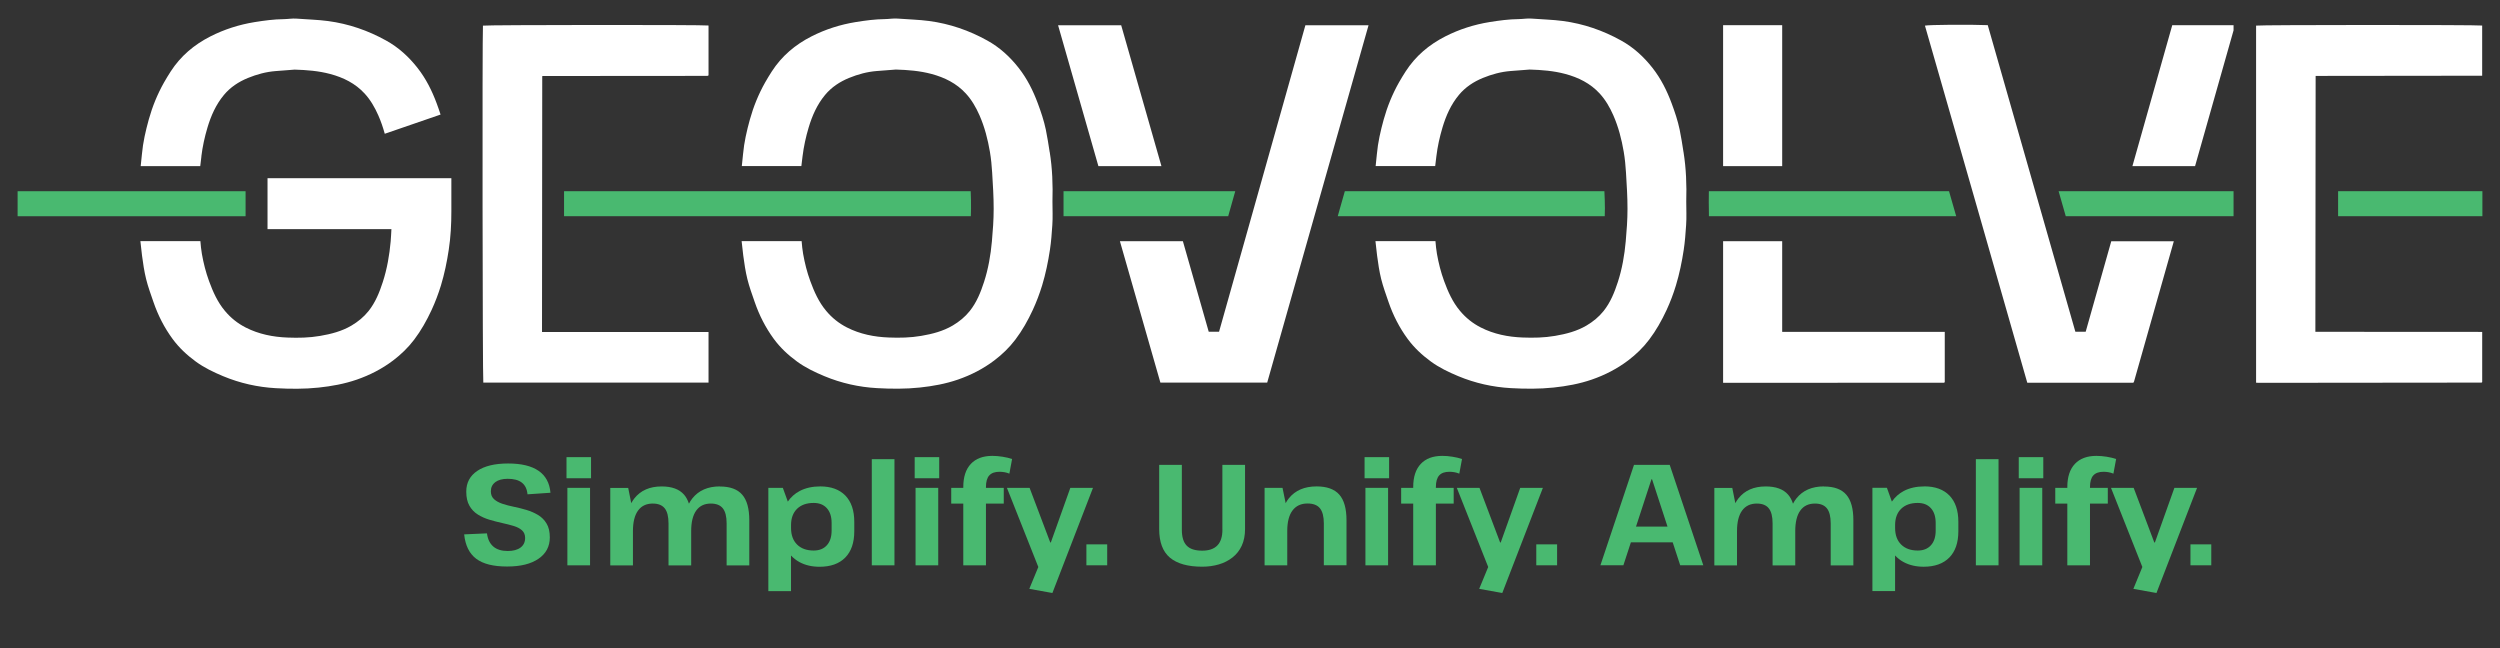 <?xml version="1.0" encoding="UTF-8"?><svg xmlns="http://www.w3.org/2000/svg" viewBox="0 0 765.35 198.43"><rect x="0" y="0" width="765.35" height="198.43" fill="#333333" stroke="none"/><defs><style>.cls-1{fill:#49b970;}.cls-1,.cls-2{stroke-width:0px;}.cls-2{fill:#fff;}</style></defs><g id="Layer_1"><path class="cls-1" d="M596.67,58.53h-73.52c0,1.13,0,2.25-.03,3.43,0,.5.02,1.2.03,1.89.01.77.02,1.55.02,2.34h75.7c-.18-.64-.36-1.26-.53-1.85-.55-1.94-1.11-3.87-1.67-5.81Z"/><path class="cls-1" d="M491.33,63.97c0-1.79-.07-3.6-.16-5.44h-79.46s-2.17,7.65-2.17,7.65h81.74c.02-.74.04-1.48.04-2.22Z"/><polygon class="cls-1" points="632.41 66.19 683.78 66.19 683.78 58.53 630.22 58.53 632.41 66.19"/><path class="cls-1" d="M172.69,66.19h124.52c.03-.77.05-1.56.06-2.38.03-1.72-.03-3.48-.1-5.28h-124.49v7.66Z"/><polygon class="cls-1" points="378.16 58.54 325.59 58.54 325.59 66.19 376 66.19 378.16 58.54"/><rect class="cls-1" x="715.79" y="58.53" width="44.17" height="7.66"/><rect class="cls-1" x="5.39" y="58.54" width="69.79" height="7.66"/><path class="cls-2" d="M545.6,7.71h-18.09v43.15h18.09V7.71Z"/><path class="cls-2" d="M545.6,73.85h-18.09v43.35c.56,0,1.04,0,1.52,0,22.04-.01,44.09-.03,66.13-.04.04,0,.08-.05.12-.09.04-.03.07-.07.09-.09v-15.39h-49.77v-27.74Z"/><path class="cls-2" d="M515.39,46.58c-.37-2.3-.7-4.61-1.18-6.89-.58-2.76-1.48-5.44-2.47-8.09-1.44-3.86-3.26-7.51-5.82-10.78-2.68-3.43-5.84-6.32-9.66-8.43-5.55-3.08-11.44-5.11-17.77-5.96-3.21-.43-6.42-.48-9.63-.74-1.3-.11-2.63.15-3.95.16-2.99.03-5.93.43-8.87.9-4.76.77-9.27,2.21-13.57,4.39-4.99,2.54-9.11,6.02-12.15,10.73-.71,1.11-1.4,2.23-2.05,3.38-2.02,3.58-3.56,7.37-4.66,11.33-.96,3.47-1.77,6.97-2.09,10.57-.11,1.23-.25,2.46-.38,3.69h18.23c.12-.99.24-1.98.36-2.98.36-3,1.01-5.94,1.87-8.82,1.08-3.62,2.6-7.06,5.04-9.99,1.97-2.37,4.51-4.04,7.35-5.2,2.72-1.11,5.53-1.88,8.47-2.11,1.94-.15,3.89-.3,5.84-.45,3.68.11,7.32.39,10.88,1.34,4.04,1.08,7.67,2.87,10.54,5.99,1.8,1.96,3.11,4.25,4.18,6.67,1.57,3.58,2.54,7.35,3.19,11.18.36,2.11.56,4.25.69,6.38.22,3.7.47,7.41.46,11.11,0,3.31-.24,6.63-.54,9.93-.38,4.22-1.1,8.4-2.41,12.43-1.02,3.15-2.26,6.24-4.36,8.88-1.45,1.82-3.22,3.26-5.21,4.44-2.98,1.76-6.26,2.6-9.65,3.18-3.3.57-6.62.63-9.93.5-4.47-.17-8.81-1.03-12.83-3.08-2.45-1.25-4.57-2.94-6.36-5.09-2.27-2.71-3.65-5.85-4.85-9.11-.99-2.7-1.69-5.49-2.19-8.31-.23-1.29-.35-2.6-.46-3.92h-18.37c.14,1.47.31,2.94.5,4.41.32,2.41.67,4.82,1.25,7.17.6,2.4,1.46,4.74,2.26,7.08,1.39,4.04,3.3,7.8,5.84,11.26,1.99,2.72,4.41,4.96,7.1,6.93,2.58,1.89,5.43,3.25,8.37,4.48,5.18,2.16,10.6,3.37,16.17,3.68,4.34.24,8.7.28,13.05-.18,3.99-.42,7.91-1.13,11.7-2.44,3.99-1.38,7.74-3.3,11.11-5.85,2.42-1.83,4.61-3.94,6.45-6.38,2.13-2.81,3.84-5.87,5.33-9.07,1.13-2.44,2.07-4.94,2.85-7.5,1.09-3.59,1.84-7.24,2.4-10.95.38-2.51.56-5.04.73-7.55.17-2.39.04-4.79.04-7.19.15-5.08-.03-10.15-.84-15.18Z"/><path class="cls-2" d="M321.35,46.58c-.37-2.3-.7-4.61-1.18-6.89-.58-2.76-1.48-5.44-2.47-8.09-1.44-3.86-3.26-7.51-5.82-10.78-2.68-3.43-5.84-6.32-9.66-8.43-5.55-3.08-11.44-5.11-17.77-5.96-3.21-.43-6.42-.48-9.63-.74-1.3-.11-2.63.15-3.95.16-2.99.03-5.93.43-8.87.9-4.76.77-9.27,2.21-13.57,4.39-4.99,2.54-9.11,6.02-12.15,10.73-.71,1.11-1.4,2.23-2.05,3.38-2.02,3.58-3.56,7.37-4.66,11.33-.96,3.47-1.77,6.97-2.09,10.57-.11,1.23-.25,2.46-.38,3.69h18.23c.12-.99.24-1.98.36-2.98.37-3,1.01-5.94,1.87-8.82,1.08-3.62,2.6-7.06,5.04-9.99,1.97-2.37,4.51-4.04,7.35-5.2,2.71-1.11,5.53-1.88,8.47-2.11,1.95-.15,3.89-.3,5.84-.45,3.68.11,7.32.39,10.88,1.34,4.04,1.08,7.67,2.87,10.54,5.99,1.8,1.96,3.11,4.25,4.18,6.67,1.57,3.58,2.54,7.35,3.19,11.18.36,2.11.56,4.25.69,6.38.22,3.7.47,7.41.46,11.11,0,3.31-.24,6.63-.54,9.93-.38,4.22-1.1,8.4-2.41,12.43-1.02,3.15-2.26,6.24-4.36,8.88-1.45,1.82-3.22,3.26-5.21,4.44-2.98,1.76-6.26,2.6-9.65,3.18-3.3.57-6.61.63-9.93.5-4.47-.17-8.81-1.03-12.83-3.08-2.45-1.25-4.57-2.94-6.36-5.09-2.27-2.71-3.65-5.85-4.85-9.11-.99-2.7-1.69-5.49-2.19-8.31-.23-1.29-.35-2.6-.46-3.92h-18.37c.14,1.47.31,2.94.5,4.41.32,2.41.67,4.82,1.25,7.17.59,2.4,1.45,4.74,2.26,7.08,1.39,4.04,3.3,7.8,5.83,11.26,1.99,2.72,4.41,4.96,7.1,6.93,2.58,1.89,5.43,3.25,8.37,4.48,5.18,2.16,10.6,3.37,16.17,3.68,4.34.24,8.7.28,13.05-.18,3.99-.42,7.91-1.13,11.7-2.44,3.99-1.38,7.74-3.3,11.11-5.85,2.42-1.83,4.61-3.94,6.46-6.38,2.13-2.81,3.84-5.87,5.33-9.07,1.13-2.44,2.07-4.94,2.86-7.5,1.09-3.59,1.84-7.24,2.4-10.95.38-2.51.56-5.04.73-7.55.17-2.39.04-4.79.04-7.19.15-5.08-.03-10.15-.84-15.18Z"/><path class="cls-2" d="M61.64,47.88c.37-3,1.01-5.94,1.87-8.82,1.08-3.62,2.6-7.06,5.04-9.99,1.97-2.37,4.51-4.04,7.35-5.2,2.72-1.11,5.53-1.88,8.47-2.11,1.94-.15,3.89-.3,5.84-.45,3.68.11,7.32.39,10.88,1.34,4.04,1.08,7.67,2.87,10.54,5.99,1.8,1.96,3.11,4.25,4.18,6.67.81,1.83,1.45,3.72,1.98,5.64l17.08-5.88c-.37-1.16-.77-2.31-1.2-3.46-1.44-3.86-3.26-7.51-5.82-10.78-2.68-3.43-5.84-6.32-9.66-8.43-5.55-3.08-11.44-5.11-17.77-5.96-3.21-.43-6.42-.48-9.63-.74-1.3-.11-2.63.15-3.95.16-2.99.03-5.93.43-8.87.9-4.76.77-9.27,2.21-13.57,4.39-4.99,2.54-9.11,6.02-12.15,10.73-.71,1.11-1.4,2.23-2.05,3.38-2.02,3.58-3.56,7.37-4.66,11.33-.96,3.47-1.77,6.97-2.09,10.57-.11,1.23-.25,2.46-.38,3.69h18.23c.12-.99.24-1.98.36-2.98Z"/><path class="cls-2" d="M652.82,50.85h19.18c3.93-13.85,7.85-27.71,11.78-41.56v-1.57h-18.77c-4.06,14.38-8.13,28.75-12.19,43.13Z"/><path class="cls-2" d="M638.5,101.55h-3.15c-4.47-15.63-8.93-31.26-13.4-46.89-4.48-15.67-8.95-31.34-13.42-46.96-5.47-.23-18.02-.13-19.23.15,5.22,18.2,10.46,36.39,15.67,54.6,5.21,18.24,10.43,36.48,15.66,54.72h32.48c.08-.14.17-.26.21-.39,4.06-14.31,8.11-28.61,12.17-42.92h-19.15c-2.61,9.23-5.22,18.47-7.83,27.7Z"/><path class="cls-2" d="M708.9,23.24l50.99-.06V7.82c-1.84-.24-68.07-.22-69.21.02v109.32c.31.02.55.04.79.04,22.74-.02,45.47-.04,68.21-.07.04,0,.09-.03.13-.06.04-.03.06-.07.09-.1v-15.36l-51.07-.03c0-.55.08-78.35.08-78.35Z"/><path class="cls-2" d="M166.02,23.31s.09-.04.14-.04c16.76-.01,33.52-.02,50.27-.04.1,0,.2-.01.29-.04.04,0,.08-.05.12-.08.03-.03.06-.07.07-.08V7.81c-1.67-.25-68-.2-69.06.04-.23,3.09-.12,108.14.11,109.28h68.95v-15.49h-50.98l.07-78.33Z"/><path class="cls-2" d="M355.56,50.85c-4.1-14.37-8.22-28.78-12.32-43.12h-19.32c4.12,14.4,8.23,28.75,12.34,43.12h19.3Z"/><path class="cls-2" d="M399.63,7.74c-8.82,31.32-17.63,62.56-26.43,93.82h-3.16c-2.65-9.26-5.27-18.46-7.91-27.71h-19.28c4.13,14.42,8.26,28.87,12.39,43.28h32.7c10.34-36.48,20.67-72.89,31.02-109.39h-19.32Z"/><path class="cls-2" d="M81.89,70.14h37.94c-.08,1.26-.12,2.52-.23,3.77-.38,4.22-1.1,8.4-2.41,12.43-1.02,3.15-2.26,6.24-4.36,8.88-1.45,1.82-3.22,3.26-5.21,4.44-2.98,1.76-6.26,2.6-9.65,3.18-3.3.57-6.62.63-9.93.5-4.47-.17-8.81-1.03-12.83-3.08-2.45-1.25-4.57-2.94-6.36-5.09-2.27-2.71-3.65-5.85-4.85-9.11-.99-2.7-1.69-5.49-2.19-8.31-.23-1.29-.35-2.6-.46-3.92h-18.37c.14,1.47.31,2.94.5,4.41.32,2.41.67,4.82,1.25,7.17.59,2.4,1.46,4.74,2.26,7.08,1.39,4.04,3.3,7.8,5.84,11.26,1.99,2.72,4.41,4.96,7.1,6.93,2.58,1.89,5.43,3.25,8.37,4.48,5.18,2.16,10.6,3.37,16.17,3.68,4.34.24,8.7.28,13.05-.18,3.99-.42,7.91-1.13,11.7-2.44,3.99-1.38,7.74-3.3,11.11-5.85,2.42-1.83,4.61-3.94,6.46-6.38,2.13-2.81,3.84-5.87,5.33-9.07,1.13-2.44,2.07-4.94,2.86-7.5,1.09-3.59,1.84-7.24,2.4-10.95.6-3.92.8-7.85.8-11.81v-10.1h-56.28v15.55Z"/></g><g id="Layer_2"><path class="cls-1" d="M151.63,147.59c.92-.67,2.19-1.01,3.8-1.01,1.9,0,3.35.39,4.35,1.19,1,.79,1.57,1.98,1.71,3.56l7.03-.48c-.26-2.99-1.48-5.23-3.65-6.72-2.17-1.49-5.27-2.24-9.31-2.24s-7.19.75-9.44,2.26c-2.25,1.51-3.38,3.62-3.38,6.35,0,1.76.32,3.2.97,4.33.64,1.13,1.51,2.03,2.59,2.7,1.08.67,2.26,1.2,3.54,1.58s2.55.71,3.82.99c1.27.28,2.45.58,3.54.9,1.08.32,1.95.77,2.59,1.34.64.57.97,1.35.97,2.35,0,1.26-.47,2.24-1.41,2.94-.94.7-2.24,1.05-3.91,1.05-1.87,0-3.35-.45-4.41-1.36-1.07-.91-1.72-2.25-1.95-4.04l-6.98.31c.35,3.4,1.58,5.88,3.69,7.47s5.25,2.37,9.44,2.37,7.3-.79,9.62-2.37c2.31-1.58,3.47-3.76,3.47-6.54,0-1.73-.33-3.14-.99-4.24-.66-1.1-1.52-1.97-2.59-2.61-1.07-.64-2.24-1.16-3.51-1.54s-2.55-.7-3.84-.97c-1.29-.26-2.47-.57-3.54-.92s-1.93-.82-2.59-1.41-.99-1.39-.99-2.42c0-1.2.46-2.14,1.38-2.81Z"/><rect class="cls-1" x="173.7" y="149.35" width="6.94" height="23.72"/><rect class="cls-1" x="173.43" y="139.95" width="7.51" height="6.46"/><path class="cls-1" d="M220.38,148.91c-3.66,0-6.46,1.22-8.41,3.65-.4.5-.75,1.05-1.06,1.64-.36-1.11-.86-2.04-1.51-2.78-1.46-1.67-3.75-2.5-6.85-2.5-3.63,0-6.41,1.22-8.34,3.65-.36.45-.67.95-.96,1.47l-.93-4.67h-5.49v23.72h6.94v-10.5c0-2.75.52-4.85,1.56-6.28,1.04-1.43,2.54-2.15,4.5-2.15,1.67,0,2.89.49,3.67,1.47.78.98,1.16,2.51,1.16,4.59v12.87h6.94v-10.5c0-2.75.51-4.85,1.54-6.28,1.02-1.43,2.52-2.15,4.48-2.15,1.67,0,2.89.49,3.67,1.47.78.98,1.16,2.51,1.16,4.59v12.87h6.94v-13.83c0-3.54-.72-6.15-2.17-7.82-1.45-1.67-3.73-2.5-6.83-2.5Z"/><path class="cls-1" d="M251.12,148.91c-2.4,0-4.49.46-6.26,1.38-1.53.8-2.74,1.9-3.68,3.27l-1.52-4.21h-4.44v31.62h6.94v-10.91c.75.81,1.62,1.5,2.63,2.04,1.76.94,3.79,1.41,6.11,1.41,3.4,0,6.02-.94,7.86-2.81,1.84-1.87,2.77-4.55,2.77-8.04v-2.9c0-3.48-.91-6.16-2.72-8.04-1.82-1.87-4.38-2.81-7.69-2.81ZM254.59,162.44c0,1.9-.48,3.4-1.45,4.48-.97,1.08-2.31,1.62-4.04,1.62-2.17,0-3.87-.62-5.09-1.84s-1.84-2.91-1.84-5.05v-.92c0-2.11.62-3.76,1.84-4.96,1.23-1.2,2.93-1.8,5.09-1.8,1.73,0,3.07.54,4.04,1.62.97,1.08,1.45,2.59,1.45,4.52v2.33Z"/><rect class="cls-1" x="266.89" y="140.57" width="6.94" height="32.5"/><rect class="cls-1" x="280.29" y="149.35" width="6.94" height="23.72"/><rect class="cls-1" x="280.02" y="139.95" width="7.51" height="6.46"/><path class="cls-1" d="M302.86,145.55c.67-.75,1.71-1.12,3.12-1.12.5,0,1,.04,1.52.13.51.09,1.02.23,1.51.44l.83-4.48c-.85-.29-1.82-.53-2.92-.7s-2.13-.26-3.1-.26c-2.87,0-5.07.82-6.61,2.46-1.54,1.64-2.31,4-2.31,7.07v.26h-3.69v4.83h3.69v18.88h6.94v-18.88h5.45v-4.83h-5.45v-.26c0-1.61.34-2.79,1.01-3.54Z"/><polygon class="cls-1" points="327.67 149.35 321.7 166.08 321.53 166.08 315.2 149.35 308.26 149.35 317.87 173.58 315.11 180.27 322.18 181.54 334.61 149.35 327.67 149.35"/><rect class="cls-1" x="332.59" y="166.65" width="6.37" height="6.41"/><path class="cls-1" d="M374.23,162.17c0,4.28-2.06,6.41-6.19,6.41-2.17,0-3.75-.51-4.74-1.54-1-1.02-1.49-2.65-1.49-4.88v-19.85h-6.94v19.63c0,4.01,1.1,6.94,3.29,8.78,2.2,1.84,5.49,2.77,9.88,2.77,1.82,0,3.51-.24,5.09-.7s2.98-1.18,4.19-2.13c1.21-.95,2.16-2.15,2.83-3.6.67-1.45,1.01-3.15,1.01-5.12v-19.63h-6.94v19.85Z"/><path class="cls-1" d="M403.04,148.91c-3.69,0-6.51,1.22-8.48,3.65-.36.45-.68.95-.97,1.47l-.96-4.68h-5.49v23.72h6.94v-10.5c0-2.75.53-4.85,1.6-6.28,1.07-1.43,2.6-2.15,4.59-2.15,1.76,0,3.03.49,3.82,1.47.79.98,1.19,2.53,1.19,4.63v12.82h6.94v-13.79c0-3.57-.74-6.19-2.22-7.86-1.48-1.67-3.8-2.5-6.96-2.5Z"/><rect class="cls-1" x="418.01" y="149.35" width="6.94" height="23.72"/><rect class="cls-1" x="417.75" y="139.95" width="7.51" height="6.46"/><path class="cls-1" d="M440.59,145.55c.67-.75,1.71-1.12,3.12-1.12.5,0,1,.04,1.52.13.51.09,1.02.23,1.52.44l.83-4.48c-.85-.29-1.82-.53-2.92-.7-1.1-.18-2.13-.26-3.1-.26-2.87,0-5.07.82-6.61,2.46-1.54,1.64-2.31,4-2.31,7.07v.26h-3.69v4.83h3.69v18.88h6.94v-18.88h5.45v-4.83h-5.45v-.26c0-1.61.34-2.79,1.01-3.54Z"/><polygon class="cls-1" points="465.4 149.35 459.43 166.08 459.25 166.08 452.93 149.35 445.99 149.35 455.6 173.58 452.84 180.27 459.91 181.54 472.34 149.35 465.4 149.35"/><rect class="cls-1" x="470.32" y="166.65" width="6.37" height="6.41"/><path class="cls-1" d="M500.23,142.32l-10.28,30.74h7.03l2.3-7.03h12.8l2.3,7.03h7.07l-10.28-30.74h-10.94ZM500.85,161.21l4.73-14.49h.18l4.73,14.49h-9.64Z"/><path class="cls-1" d="M558.38,148.91c-3.66,0-6.46,1.22-8.41,3.65-.4.5-.75,1.05-1.06,1.64-.36-1.11-.86-2.04-1.51-2.78-1.46-1.67-3.75-2.5-6.85-2.5-3.63,0-6.41,1.22-8.34,3.65-.36.45-.67.95-.96,1.47l-.93-4.67h-5.49v23.72h6.94v-10.5c0-2.75.52-4.85,1.56-6.28,1.04-1.43,2.54-2.15,4.5-2.15,1.67,0,2.89.49,3.67,1.47.78.98,1.16,2.51,1.16,4.59v12.87h6.94v-10.5c0-2.75.51-4.85,1.54-6.28,1.02-1.43,2.52-2.15,4.48-2.15,1.67,0,2.89.49,3.67,1.47.78.98,1.16,2.51,1.16,4.59v12.87h6.94v-13.83c0-3.54-.72-6.15-2.17-7.82-1.45-1.67-3.73-2.5-6.83-2.5Z"/><path class="cls-1" d="M589.12,148.91c-2.4,0-4.49.46-6.26,1.38-1.53.8-2.74,1.9-3.68,3.27l-1.52-4.22h-4.44v31.62h6.94v-10.91c.75.81,1.62,1.5,2.64,2.04,1.76.94,3.79,1.41,6.1,1.41,3.4,0,6.02-.94,7.86-2.81,1.84-1.87,2.77-4.55,2.77-8.04v-2.9c0-3.48-.91-6.16-2.72-8.04-1.82-1.87-4.38-2.81-7.69-2.81ZM592.59,162.44c0,1.9-.48,3.4-1.45,4.48-.97,1.08-2.31,1.62-4.04,1.62-2.17,0-3.86-.62-5.09-1.84-1.23-1.23-1.84-2.91-1.84-5.05v-.92c0-2.11.62-3.76,1.84-4.96,1.23-1.2,2.93-1.8,5.09-1.8,1.73,0,3.07.54,4.04,1.62.97,1.08,1.45,2.59,1.45,4.52v2.33Z"/><rect class="cls-1" x="604.89" y="140.57" width="6.94" height="32.5"/><rect class="cls-1" x="618.02" y="139.95" width="7.51" height="6.46"/><rect class="cls-1" x="618.28" y="149.35" width="6.94" height="23.72"/><path class="cls-1" d="M640.85,145.55c.67-.75,1.71-1.12,3.12-1.12.5,0,1,.04,1.52.13.51.09,1.02.23,1.51.44l.83-4.48c-.85-.29-1.82-.53-2.92-.7s-2.13-.26-3.1-.26c-2.87,0-5.07.82-6.61,2.46-1.54,1.64-2.31,4-2.31,7.07v.26h-3.69v4.83h3.69v18.88h6.94v-18.88h5.45v-4.83h-5.45v-.26c0-1.61.34-2.79,1.01-3.54Z"/><polygon class="cls-1" points="665.67 149.35 659.7 166.08 659.52 166.08 653.2 149.35 646.26 149.35 655.86 173.58 653.11 180.27 660.18 181.54 672.61 149.35 665.67 149.35"/><rect class="cls-1" x="670.59" y="166.65" width="6.37" height="6.41"/></g></svg>